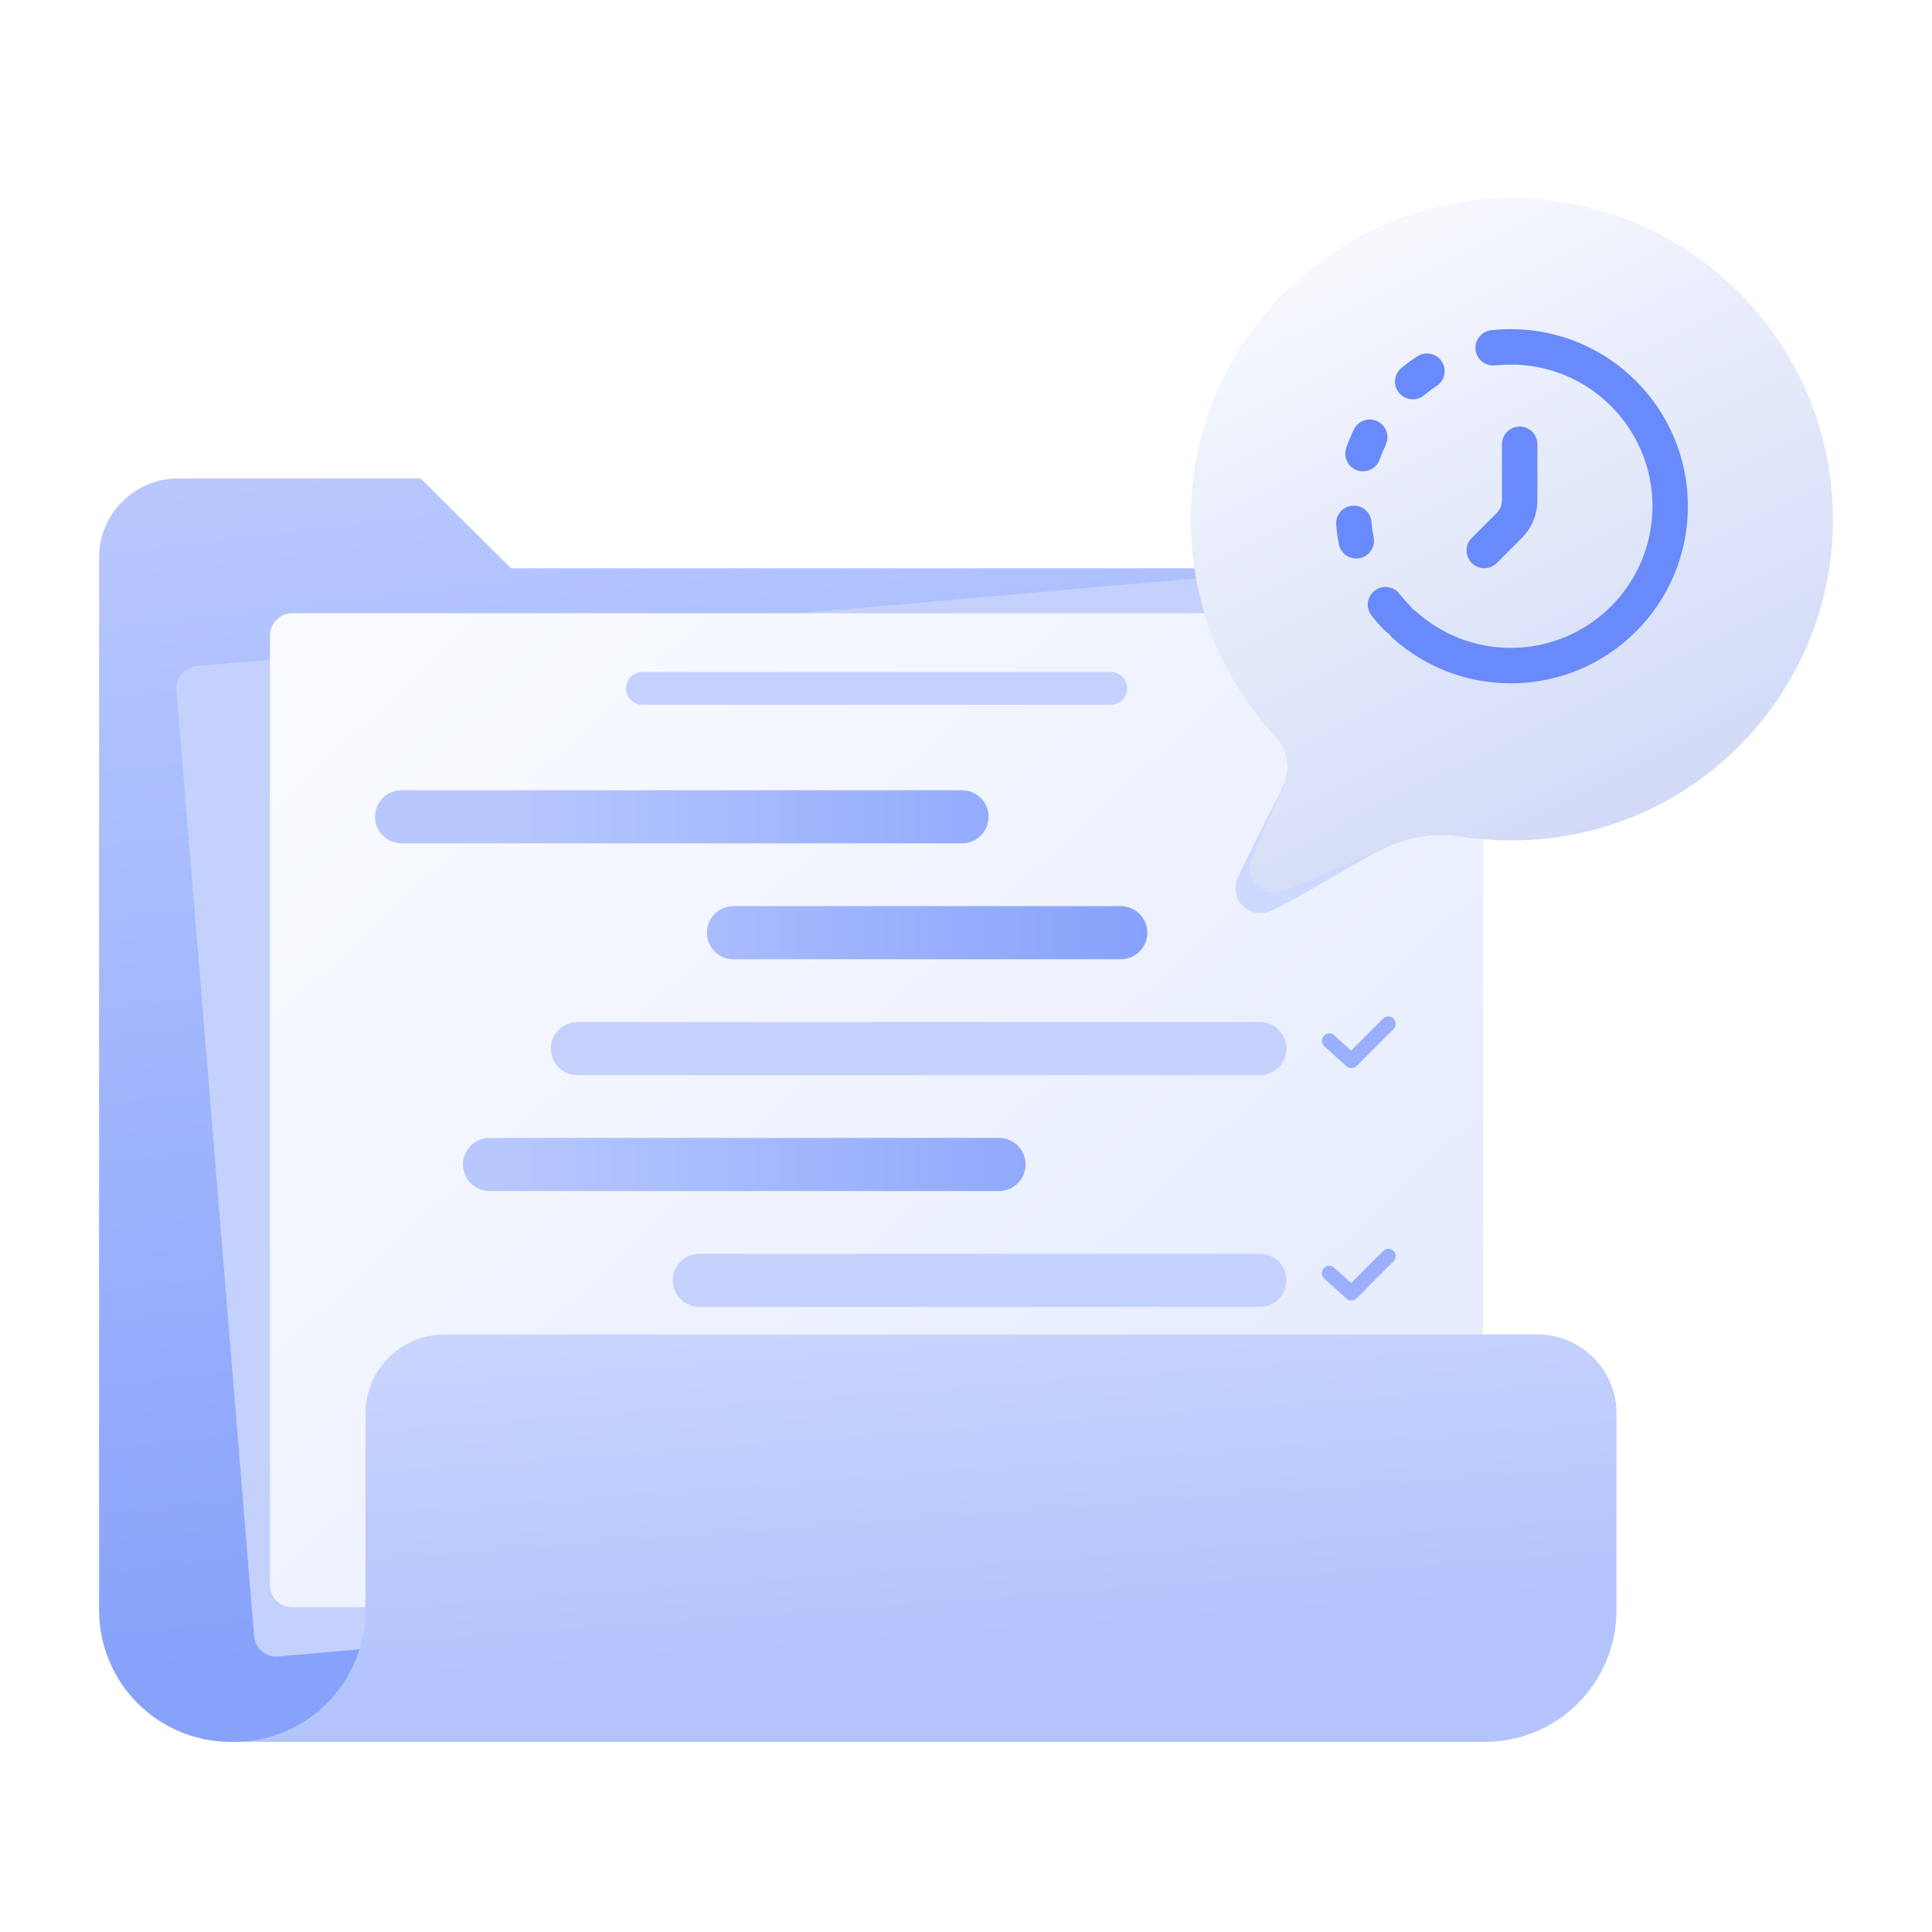 <svg width="156" height="156" viewBox="0 0 156 156" fill="none" xmlns="http://www.w3.org/2000/svg">
<path fill-rule="evenodd" clip-rule="evenodd" d="M109.014 52.266C109.014 50.574 108.342 48.951 107.145 47.754C105.948 46.558 104.325 45.886 102.633 45.886C86.78 45.886 41.262 45.886 41.262 45.886L33.971 38.637H14.38C10.856 38.637 8 41.494 8 45.018C8 62.074 8 108.862 8 130.016C8 132.836 9.12 135.541 11.114 137.536C13.108 139.53 15.814 140.65 18.634 140.65C44.578 140.65 109.014 140.65 109.014 140.65V52.266Z" fill="url(#paint0_linear_2974_421970)"/>
<path fill-rule="evenodd" clip-rule="evenodd" d="M111.834 47.169C111.796 46.694 111.569 46.255 111.205 45.948C110.841 45.642 110.37 45.492 109.896 45.534C97.779 46.597 27.926 52.728 15.874 53.786C14.894 53.872 14.167 54.733 14.248 55.713C15.12 66.332 19.642 121.442 20.519 132.117C20.558 132.591 20.784 133.031 21.148 133.337C21.512 133.644 21.983 133.793 22.457 133.752C34.573 132.688 104.427 126.557 116.479 125.499C117.459 125.414 118.185 124.553 118.105 123.573C117.234 112.953 112.71 57.844 111.834 47.169Z" fill="#C4D1FD"/>
<path fill-rule="evenodd" clip-rule="evenodd" d="M119.761 51.303C119.761 50.316 118.961 49.516 117.973 49.516C105.843 49.516 35.721 49.516 23.59 49.516C22.602 49.516 21.802 50.316 21.802 51.303C21.802 61.988 21.802 117.298 21.802 127.983C21.802 128.97 22.602 129.771 23.59 129.771C35.721 129.771 105.843 129.771 117.973 129.771C118.961 129.771 119.761 128.97 119.761 127.983C119.761 117.298 119.761 61.988 119.761 51.303Z" fill="url(#paint1_linear_2974_421970)"/>
<path fill-rule="evenodd" clip-rule="evenodd" d="M79.824 65.952C79.824 64.768 78.864 63.809 77.681 63.809C70.786 63.809 39.318 63.809 32.423 63.809C31.239 63.809 30.28 64.768 30.28 65.952C30.28 67.136 31.239 68.095 32.423 68.095C39.318 68.095 70.786 68.095 77.681 68.095C78.864 68.095 79.824 67.136 79.824 65.952Z" fill="url(#paint2_linear_2974_421970)"/>
<path fill-rule="evenodd" clip-rule="evenodd" d="M92.644 75.311C92.644 74.127 91.684 73.168 90.5 73.168C85.667 73.168 64.057 73.168 59.224 73.168C58.04 73.168 57.081 74.127 57.081 75.311C57.081 76.495 58.04 77.455 59.224 77.455C64.057 77.455 85.667 77.455 90.5 77.455C91.684 77.455 92.644 76.495 92.644 75.311Z" fill="url(#paint3_linear_2974_421970)"/>
<path fill-rule="evenodd" clip-rule="evenodd" d="M103.871 84.671C103.87 83.487 102.911 82.527 101.727 82.527C93.591 82.527 54.761 82.527 46.625 82.527C45.441 82.527 44.482 83.487 44.482 84.671C44.482 85.855 45.441 86.814 46.625 86.814C54.761 86.814 93.591 86.814 101.727 86.814C102.911 86.814 103.87 85.855 103.871 84.671Z" fill="#C4D1FD"/>
<path fill-rule="evenodd" clip-rule="evenodd" d="M106.933 84.484L108.721 86.093C108.956 86.305 109.317 86.296 109.541 86.072L112.521 83.092C112.753 82.859 112.753 82.482 112.521 82.249C112.288 82.016 111.91 82.016 111.678 82.249L109.098 84.828L107.73 83.598C107.486 83.378 107.109 83.397 106.889 83.642C106.668 83.887 106.689 84.264 106.933 84.484Z" fill="#9AB0FC"/>
<path fill-rule="evenodd" clip-rule="evenodd" d="M106.933 103.246L108.721 104.855C108.956 105.067 109.317 105.057 109.541 104.833L112.521 101.853C112.753 101.621 112.753 101.243 112.521 101.011C112.288 100.778 111.91 100.778 111.678 101.011L109.098 103.591L107.73 102.359C107.486 102.139 107.109 102.16 106.889 102.404C106.668 102.648 106.689 103.026 106.933 103.246Z" fill="#9AB0FC"/>
<path fill-rule="evenodd" clip-rule="evenodd" d="M91.021 55.582C91.021 54.851 90.428 54.258 89.697 54.258C84.67 54.258 56.894 54.258 51.867 54.258C51.136 54.258 50.543 54.851 50.543 55.582C50.543 56.313 51.136 56.906 51.867 56.906C56.894 56.906 84.67 56.906 89.697 56.906C90.428 56.906 91.021 56.313 91.021 55.582Z" fill="#C4D1FD"/>
<path fill-rule="evenodd" clip-rule="evenodd" d="M82.811 94.026C82.811 92.842 81.852 91.883 80.668 91.883C74.336 91.883 45.856 91.883 39.525 91.883C38.341 91.883 37.381 92.842 37.381 94.026C37.381 95.21 38.341 96.169 39.525 96.169C45.856 96.169 74.336 96.169 80.668 96.169C81.852 96.169 82.811 95.21 82.811 94.026Z" fill="url(#paint4_linear_2974_421970)"/>
<path fill-rule="evenodd" clip-rule="evenodd" d="M103.871 103.386C103.87 102.202 102.911 101.242 101.727 101.242C94.832 101.242 63.364 101.242 56.469 101.242C55.286 101.242 54.326 102.202 54.326 103.386C54.326 104.569 55.286 105.529 56.469 105.529C63.364 105.529 94.832 105.529 101.727 105.529C102.911 105.529 103.87 104.569 103.871 103.386Z" fill="#C4D1FD"/>
<path fill-rule="evenodd" clip-rule="evenodd" d="M29.512 130.017C29.512 124.429 29.512 114.134 29.512 114.134C29.512 110.61 32.369 107.754 35.892 107.754C54.067 107.754 105.97 107.754 124.145 107.754C127.669 107.754 130.525 110.61 130.525 114.134C130.525 121.164 130.525 121.63 130.525 130.017C130.525 132.838 129.405 135.542 127.411 137.537C125.417 139.531 122.712 140.651 119.892 140.651H18.878C21.698 140.651 24.403 139.531 26.397 137.537C28.391 135.542 29.512 132.838 29.512 130.017Z" fill="url(#paint5_linear_2974_421970)"/>
<g filter="url(#filter0_f_2974_421970)">
<path fill-rule="evenodd" clip-rule="evenodd" d="M103.674 63.282C104.226 62.003 103.968 60.519 103.018 59.5C100.348 56.616 98.327 53.122 97.188 49.253C97.021 48.685 95.825 44.913 97.772 46.466C102.404 50.16 116.148 62.213 120.095 66.824C121.278 68.205 118.25 67.584 118.02 67.547C116.084 67.236 114.099 67.484 112.299 68.26C109.889 69.257 105.31 72.38 102.553 73.569C101.8 73.893 100.925 73.726 100.345 73.146C99.765 72.567 99.598 71.692 99.923 70.938C100.806 68.888 102.966 64.926 103.674 63.282Z" fill="#CED9FF"/>
</g>
<path fill-rule="evenodd" clip-rule="evenodd" d="M103.674 63.281C104.226 62.002 103.968 60.518 103.018 59.5C98.745 54.886 96.138 48.71 96.138 41.931C96.138 27.619 107.757 16 122.069 16C136.381 16 148 27.619 148 41.931C148 56.242 136.381 67.862 122.069 67.862C120.692 67.862 119.339 67.754 118.02 67.547C116.084 67.236 114.099 67.483 112.299 68.259C109.889 69.257 106.47 70.731 103.713 71.92C102.961 72.244 102.086 72.077 101.506 71.498C100.926 70.918 100.759 70.043 101.084 69.29C101.967 67.24 102.966 64.925 103.674 63.281Z" fill="url(#paint6_linear_2974_421970)"/>
<path fill-rule="evenodd" clip-rule="evenodd" d="M121.992 29.438C128.309 29.438 133.43 34.559 133.43 40.876C133.43 47.193 128.309 52.314 121.992 52.314C119.062 52.314 116.39 51.213 114.367 49.402C113.778 48.876 112.874 48.926 112.347 49.514C111.821 50.102 111.871 51.007 112.46 51.533C114.989 53.797 118.33 55.174 121.992 55.174C129.888 55.174 136.289 48.773 136.289 40.876C136.289 32.98 129.888 26.578 121.992 26.578C121.202 26.578 120.562 27.219 120.562 28.008C120.562 28.797 121.202 29.438 121.992 29.438Z" fill="#688AFA"/>
<path fill-rule="evenodd" clip-rule="evenodd" d="M110.744 49.704C111.066 50.115 111.416 50.515 111.795 50.9C112.349 51.462 113.255 51.469 113.817 50.916C114.379 50.362 114.387 49.456 113.833 48.894C113.532 48.587 113.253 48.27 112.997 47.943C112.511 47.321 111.611 47.211 110.99 47.697C110.368 48.183 110.259 49.083 110.744 49.704ZM107.89 42.374C107.934 42.901 108.008 43.427 108.111 43.948C108.265 44.723 109.018 45.226 109.791 45.072C110.566 44.919 111.07 44.166 110.916 43.392C110.833 42.976 110.775 42.556 110.74 42.136C110.674 41.349 109.982 40.764 109.195 40.83C108.409 40.896 107.824 41.588 107.89 42.374ZM109.309 34.692C109.083 35.167 108.883 35.654 108.707 36.15C108.444 36.894 108.834 37.712 109.578 37.975C110.322 38.238 111.14 37.848 111.403 37.103C111.545 36.701 111.709 36.305 111.892 35.92C112.231 35.207 111.927 34.354 111.215 34.014C110.502 33.676 109.648 33.979 109.309 34.692ZM114.443 28.769C113.994 29.06 113.565 29.376 113.157 29.714C112.55 30.218 112.464 31.119 112.968 31.727C113.471 32.335 114.373 32.42 114.981 31.917C115.304 31.649 115.643 31.399 115.998 31.169C116.66 30.74 116.849 29.854 116.42 29.191C115.991 28.529 115.105 28.34 114.443 28.769ZM121.992 26.578C121.453 26.578 120.926 26.607 120.411 26.663C119.627 26.747 119.059 27.453 119.143 28.237C119.228 29.022 119.933 29.59 120.718 29.505C121.132 29.461 121.557 29.438 121.992 29.438C122.781 29.438 123.422 28.797 123.422 28.008C123.422 27.219 122.781 26.578 121.992 26.578Z" fill="#688AFA"/>
<path fill-rule="evenodd" clip-rule="evenodd" d="M121.277 35.871V40.406C121.277 40.785 121.126 41.148 120.858 41.416L118.836 43.439C118.278 43.997 118.278 44.903 118.836 45.461C119.394 46.018 120.3 46.018 120.858 45.461L122.88 43.439C123.685 42.634 124.136 41.543 124.136 40.406V35.871C124.136 35.082 123.496 34.441 122.707 34.441C121.918 34.441 121.277 35.082 121.277 35.871Z" fill="#688AFA"/>
<defs>
<filter id="filter0_f_2974_421970" x="86.481" y="35.903" width="44.077" height="48.02" filterUnits="userSpaceOnUse" color-interpolation-filters="sRGB">
<feFlood flood-opacity="0" result="BackgroundImageFix"/>
<feBlend mode="normal" in="SourceGraphic" in2="BackgroundImageFix" result="shape"/>
<feGaussianBlur stdDeviation="5.095" result="effect1_foregroundBlur_2974_421970"/>
</filter>
<linearGradient id="paint0_linear_2974_421970" x1="12.74" y1="39.326" x2="24.187" y2="134.045" gradientUnits="userSpaceOnUse">
<stop stop-color="#B8C8FE"/>
<stop offset="1" stop-color="#87A2FB"/>
</linearGradient>
<linearGradient id="paint1_linear_2974_421970" x1="31.623" y1="51.556" x2="116.095" y2="142.258" gradientUnits="userSpaceOnUse">
<stop stop-color="#F9FBFF"/>
<stop offset="1" stop-color="#E1E8FD"/>
</linearGradient>
<linearGradient id="paint2_linear_2974_421970" x1="40.187" y1="80.227" x2="92.643" y2="80.227" gradientUnits="userSpaceOnUse">
<stop stop-color="#B8C8FE"/>
<stop offset="1" stop-color="#87A2FB"/>
</linearGradient>
<linearGradient id="paint3_linear_2974_421970" x1="40.187" y1="80.228" x2="92.644" y2="80.228" gradientUnits="userSpaceOnUse">
<stop stop-color="#B8C8FE"/>
<stop offset="1" stop-color="#87A2FB"/>
</linearGradient>
<linearGradient id="paint4_linear_2974_421970" x1="40.188" y1="80.227" x2="92.644" y2="80.227" gradientUnits="userSpaceOnUse">
<stop stop-color="#B8C8FE"/>
<stop offset="1" stop-color="#87A2FB"/>
</linearGradient>
<linearGradient id="paint5_linear_2974_421970" x1="59.198" y1="97.879" x2="61.855" y2="133.628" gradientUnits="userSpaceOnUse">
<stop stop-color="#CFDAFE"/>
<stop offset="1" stop-color="#B4C4FD"/>
</linearGradient>
<linearGradient id="paint6_linear_2974_421970" x1="101.754" y1="10.4" x2="133.684" y2="74.359" gradientUnits="userSpaceOnUse">
<stop stop-color="white"/>
<stop offset="1" stop-color="#CBD5F6"/>
</linearGradient>
</defs>
</svg>
